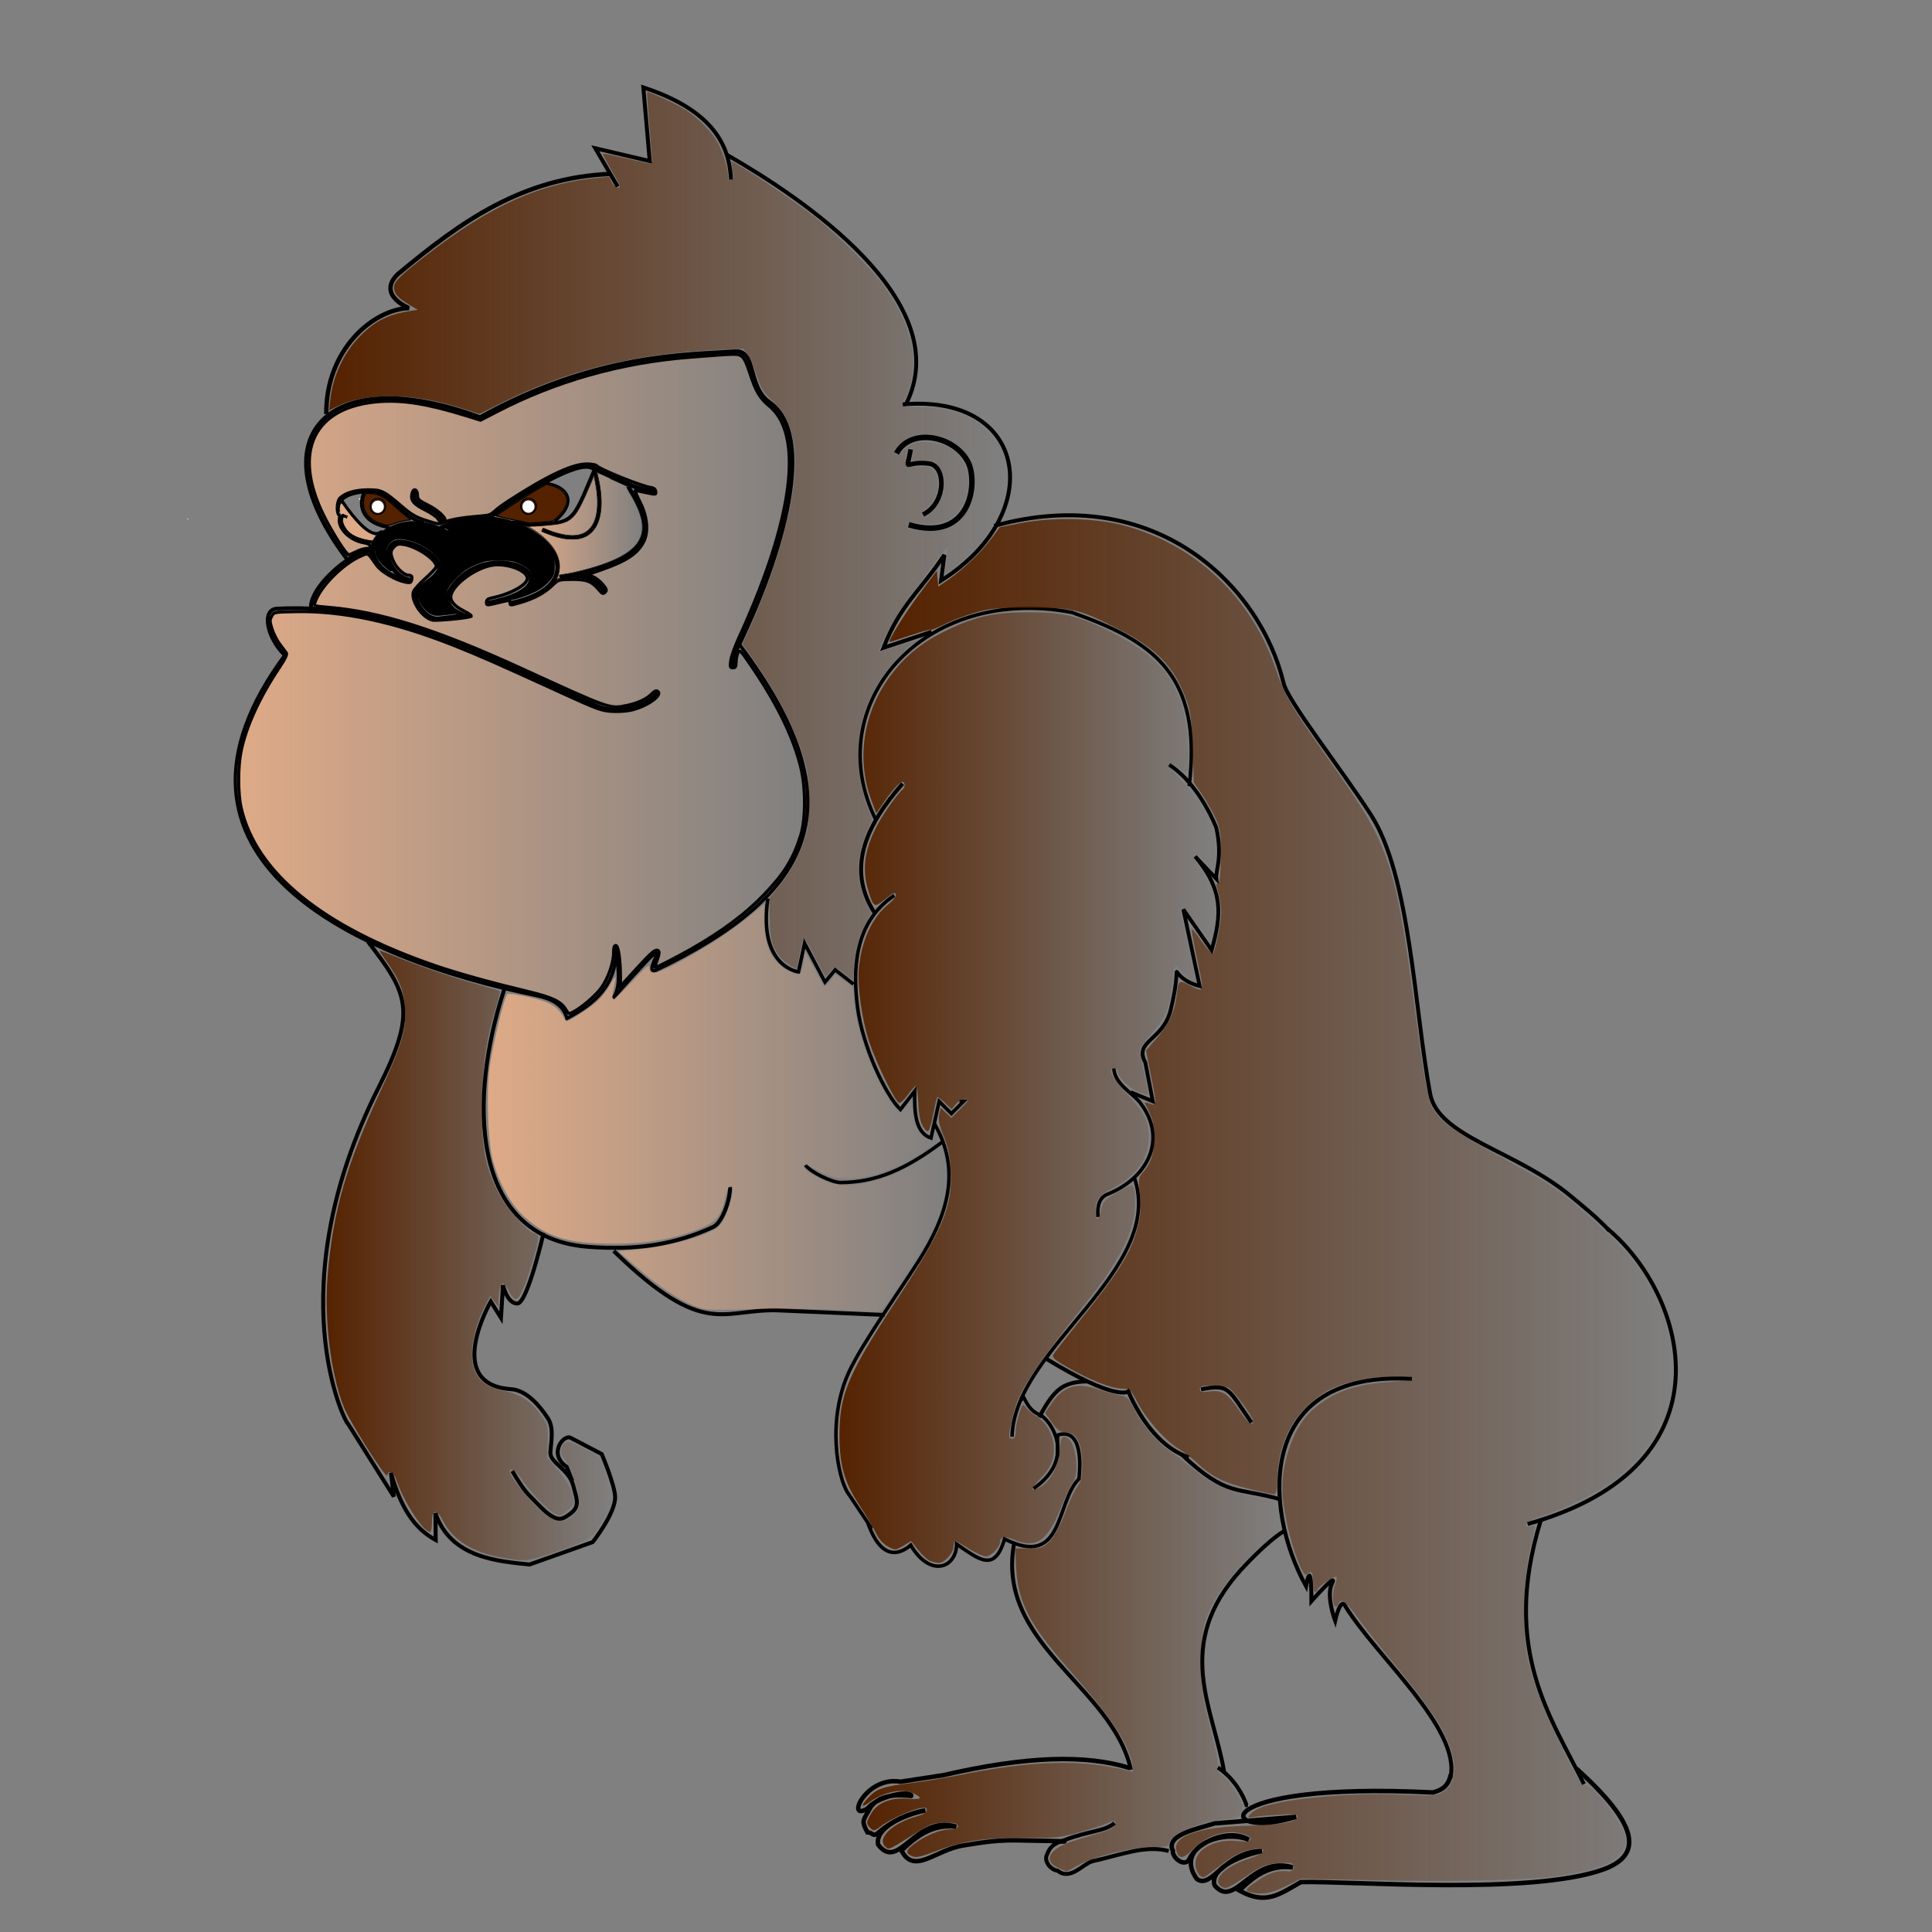 <?xml version="1.0" encoding="UTF-8" standalone="no"?>
<!-- Created with Inkscape (http://www.inkscape.org/) -->

<svg
   xmlns:dc="http://purl.org/dc/elements/1.1/"
   xmlns:cc="http://creativecommons.org/ns#"
   xmlns:rdf="http://www.w3.org/1999/02/22-rdf-syntax-ns#"
   xmlns:svg="http://www.w3.org/2000/svg"
   xmlns="http://www.w3.org/2000/svg"
   xmlns:xlink="http://www.w3.org/1999/xlink"
   xmlns:sodipodi="http://sodipodi.sourceforge.net/DTD/sodipodi-0.dtd"
   xmlns:inkscape="http://www.inkscape.org/namespaces/inkscape"
   width="450"
   height="450"
   id="svg4711"
   version="1.1"
   inkscape:version="0.48.3.1 r9886"
   sodipodi:docname="g_col2.svg">
  <rect width="100%" height="100%" fill="#808080" stroke="none"/>
  <defs
     id="defs4713">
    <linearGradient
       inkscape:collect="always"
       id="linearGradient6448">
      <stop
         style="stop-color:#deaa87;stop-opacity:1;"
         offset="0"
         id="stop6450" />
      <stop
         style="stop-color:#deaa87;stop-opacity:0;"
         offset="1"
         id="stop6452" />
    </linearGradient>
    <linearGradient
       inkscape:collect="always"
       id="linearGradient6440">
      <stop
         style="stop-color:#deaa87;stop-opacity:1;"
         offset="0"
         id="stop6442" />
      <stop
         style="stop-color:#deaa87;stop-opacity:0;"
         offset="1"
         id="stop6444" />
    </linearGradient>
    <linearGradient
       inkscape:collect="always"
       id="linearGradient6432">
      <stop
         style="stop-color:#552200;stop-opacity:1;"
         offset="0"
         id="stop6434" />
      <stop
         style="stop-color:#552200;stop-opacity:0;"
         offset="1"
         id="stop6436" />
    </linearGradient>
    <linearGradient
       inkscape:collect="always"
       id="linearGradient6424">
      <stop
         style="stop-color:#552200;stop-opacity:1;"
         offset="0"
         id="stop6426" />
      <stop
         style="stop-color:#552200;stop-opacity:0;"
         offset="1"
         id="stop6428" />
    </linearGradient>
    <linearGradient
       inkscape:collect="always"
       id="linearGradient6408">
      <stop
         style="stop-color:#552200;stop-opacity:1;"
         offset="0"
         id="stop6410" />
      <stop
         style="stop-color:#552200;stop-opacity:0;"
         offset="1"
         id="stop6412" />
    </linearGradient>
    <linearGradient
       inkscape:collect="always"
       id="linearGradient6400">
      <stop
         style="stop-color:#552200;stop-opacity:1;"
         offset="0"
         id="stop6402" />
      <stop
         style="stop-color:#552200;stop-opacity:0;"
         offset="1"
         id="stop6404" />
    </linearGradient>
    <linearGradient
       inkscape:collect="always"
       id="linearGradient6392">
      <stop
         style="stop-color:#deaa87;stop-opacity:1;"
         offset="0"
         id="stop6394" />
      <stop
         style="stop-color:#deaa87;stop-opacity:0;"
         offset="1"
         id="stop6396" />
    </linearGradient>
    <linearGradient
       inkscape:collect="always"
       id="linearGradient6384">
      <stop
         style="stop-color:#552200;stop-opacity:1;"
         offset="0"
         id="stop6386" />
      <stop
         style="stop-color:#552200;stop-opacity:0;"
         offset="1"
         id="stop6388" />
    </linearGradient>
    <linearGradient
       inkscape:collect="always"
       xlink:href="#linearGradient6384"
       id="linearGradient6390"
       x1="76.305"
       y1="727.271"
       x2="234.888"
       y2="727.271"
       gradientUnits="userSpaceOnUse" />
    <linearGradient
       inkscape:collect="always"
       xlink:href="#linearGradient6392"
       id="linearGradient6398"
       x1="55.225"
       y1="761.648"
       x2="187.766"
       y2="761.648"
       gradientUnits="userSpaceOnUse" />
    <linearGradient
       inkscape:collect="always"
       xlink:href="#linearGradient6400"
       id="linearGradient6406"
       x1="195.017"
       y1="855.683"
       x2="283.609"
       y2="855.683"
       gradientUnits="userSpaceOnUse" />
    <linearGradient
       inkscape:collect="always"
       xlink:href="#linearGradient6408"
       id="linearGradient6414"
       x1="206.656"
       y1="883.332"
       x2="389.77"
       y2="883.332"
       gradientUnits="userSpaceOnUse" />
    <linearGradient
       inkscape:collect="always"
       xlink:href="#linearGradient6424"
       id="linearGradient6430"
       x1="200.437"
       y1="981.703"
       x2="298.908"
       y2="981.703"
       gradientUnits="userSpaceOnUse" />
    <linearGradient
       inkscape:collect="always"
       xlink:href="#linearGradient6432"
       id="linearGradient6438"
       x1="75.569"
       y1="894.757"
       x2="142.907"
       y2="894.757"
       gradientUnits="userSpaceOnUse" />
    <linearGradient
       inkscape:collect="always"
       xlink:href="#linearGradient6440"
       id="linearGradient6446"
       x1="113.626"
       y1="860.452"
       x2="220.204"
       y2="860.452"
       gradientUnits="userSpaceOnUse" />
    <linearGradient
       inkscape:collect="always"
       xlink:href="#linearGradient6448"
       id="linearGradient6454"
       x1="122.799"
       y1="724.836"
       x2="149.677"
       y2="724.836"
       gradientUnits="userSpaceOnUse" />
  </defs>
  <sodipodi:namedview
     id="base"
     pagecolor="#ffffff"
     bordercolor="#666666"
     borderopacity="1.0"
     inkscape:pageopacity="0.0"
     inkscape:pageshadow="2"
     inkscape:zoom="1.4"
     inkscape:cx="249.28571"
     inkscape:cy="174.04283"
     inkscape:document-units="px"
     inkscape:current-layer="layer1"
     showgrid="false"
     inkscape:window-width="1600"
     inkscape:window-height="876"
     inkscape:window-x="0"
     inkscape:window-y="24"
     inkscape:window-maximized="1" />
  <g
     inkscape:label="Layer 1"
     inkscape:groupmode="layer"
     id="layer1"
     transform="translate(0,-602.362)">
    <path
       inkscape:connector-curvature="0"
       style="fill:none;stroke:#000000;stroke-width:1.023;stroke-linecap:butt;stroke-linejoin:miter;stroke-miterlimit:4;stroke-opacity:1;stroke-dasharray:none"
       d="m 142.384,642.86 c -20.769,0.834 -34.94,11.048 -49.711,23.345 -5.038,4.887 2.585,7.914 2.585,7.914 -8.43,0.298 -19.412,9.784 -19.255,24.68"
       id="path2820"
       sodipodi:nodetypes="cccc" />
    <path
       inkscape:connector-curvature="0"
       style="fill:none;stroke:#000000;stroke-width:0.921;stroke-linecap:butt;stroke-linejoin:miter;stroke-miterlimit:4;stroke-opacity:1;stroke-dasharray:none"
       d="m 143.876,645.844 -5.221,-8.95 12.679,2.983 -1.492,-17.154 c 18.528,6.057 20.064,15.778 20.436,21.48"
       id="path2822"
       sodipodi:nodetypes="ccccc" />
    <path
       inkscape:connector-curvature="0"
       style="fill:none;stroke:#000000;stroke-width:0.921;stroke-linecap:butt;stroke-linejoin:miter;stroke-miterlimit:4;stroke-opacity:1;stroke-dasharray:none"
       d="m 169.234,638.385 c 17.261,9.854 53.867,34.146 41.767,58.176"
       id="path2824"
       sodipodi:nodetypes="cc" />
    <path
       inkscape:connector-curvature="0"
       style="fill:none;stroke:#000000;stroke-width:0.921;stroke-linecap:butt;stroke-linejoin:miter;stroke-miterlimit:4;stroke-opacity:1;stroke-dasharray:none"
       d="m 210.256,696.561 c 29.079,-2.59 33.763,25.369 8.95,41.022 l 0.746,-5.967 c -5.657,8.514 -10.186,11.443 -14.171,21.63 l 11.188,-3.729"
       id="path2834"
       sodipodi:nodetypes="ccccc" />
    <path
       inkscape:connector-curvature="0"
       style="fill:none;stroke:#000000;stroke-width:0.921;stroke-linecap:butt;stroke-linejoin:miter;stroke-miterlimit:4;stroke-opacity:1;stroke-dasharray:none"
       d="m 81.224,733.108 c -22.19,-28.778 -5.115,-46.832 30.58,-33.563 27.001,-14.98 48.756,-14.599 59.469,-15.342 4.993,-0.346 2.746,8.179 7.959,11.839 10.719,7.525 3.914,34.412 -8.318,58.993 l -0.187,2.686"
       id="path2836"
       sodipodi:nodetypes="cccscc" />
    <path
       inkscape:connector-curvature="0"
       style="fill:none;stroke:#000000;stroke-width:0.972;stroke-linecap:butt;stroke-linejoin:miter;stroke-miterlimit:4;stroke-opacity:1;stroke-dasharray:none"
       d="M 72.468,744.538 C 71.536,737.728 87.53,727.109 86.445,731.784"
       id="path2838"
       sodipodi:nodetypes="cc" />
    <path
       inkscape:connector-curvature="0"
       style="fill:none;stroke:#000000;stroke-width:0.921;stroke-linecap:butt;stroke-linejoin:miter;stroke-miterlimit:4;stroke-opacity:1;stroke-dasharray:none"
       d="m 231.574,724.849 c 37.557,-10.4 62.004,13.961 67.392,36.614 1.013,4.258 13.381,19.912 20.317,30.637 9.228,14.269 10.136,45.209 13.824,65.037 1.865,10.027 19.943,13.217 32.62,23.712 2.778,2.3 6.367,5.19 9.064,8.108"
       id="path2840"
       sodipodi:nodetypes="cssssc" />
    <g
       id="g2848"
       transform="matrix(0.512,0,0,0.512,11.896,330.08)"
       style="stroke-width:2;stroke-miterlimit:4;stroke-dasharray:none">
      <path
         inkscape:connector-curvature="0"
         sodipodi:nodetypes="csc"
         id="path2842"
         d="m 163.66,796.123 c -15.064,-1.96 -22.534,-15.136 -13.194,-21.463 5.821,-3.943 15.512,-8.365 30.276,-0.288"
         style="fill:none;stroke:#000000;stroke-width:2;stroke-linecap:butt;stroke-linejoin:miter;stroke-miterlimit:4;stroke-opacity:1;stroke-dasharray:none" />
      <path
         inkscape:connector-curvature="0"
         sodipodi:nodetypes="cc"
         id="path2844"
         d="m 176.365,772.51 c 34.572,-19.168 82.194,22.934 32.786,33.713"
         style="fill:none;stroke:#000000;stroke-width:2;stroke-linecap:butt;stroke-linejoin:miter;stroke-miterlimit:4;stroke-opacity:1;stroke-dasharray:none" />
      <path
         inkscape:connector-curvature="0"
         sodipodi:nodetypes="cccssscc"
         id="path2846"
         d="m 163.72,795.7 c -8.944,-0.852 -14.641,-14.914 -6.303,-17.36 8.622,-0.732 21.546,8.103 18.948,13.118 -2.804,5.413 -11.789,7.349 -10.203,13.118 1.188,4.319 5.758,9.301 10.203,8.745 l 11.661,-1.458 c -4.674,-2.054 -8.523,-3.912 -7.288,-10.203 16.233,-29.26 64.318,-4.509 17.979,4.525"
         style="fill:none;stroke:#000000;stroke-width:2;stroke-linecap:butt;stroke-linejoin:miter;stroke-miterlimit:4;stroke-opacity:1;stroke-dasharray:none" />
    </g>
    <path
       style="fill:none;stroke:#000000;stroke-width:0.768;stroke-linecap:butt;stroke-linejoin:miter;stroke-miterlimit:4;stroke-opacity:1;stroke-dasharray:none"
       d="m 98.802,724.068 c -5.025,-0.639 -7.635,-7.292 -12.424,-7.219 -2.783,0.042 -7.498,0.543 -7.597,3.985 -0.01,0.226 0.01,0.464 0.042,0.716"
       id="path2859"
       sodipodi:nodetypes="cssc"
       inkscape:connector-curvature="0" />
    <path
       style="fill:none;stroke:#000000;stroke-width:0.768;stroke-linecap:butt;stroke-linejoin:miter;stroke-miterlimit:4;stroke-opacity:1;stroke-dasharray:none"
       d="m 80.94,722.815 c -1.308,-0.249 -0.977,-1.101 -1.446,0.749 0.49,2.75 2.706,4.522 7.219,5.037"
       id="path2861"
       sodipodi:nodetypes="ccc"
       inkscape:connector-curvature="0" />
    <path
       inkscape:connector-curvature="0"
       style="fill:none;stroke:#000000;stroke-width:0.768;stroke-linecap:butt;stroke-linejoin:miter;stroke-miterlimit:4;stroke-opacity:1;stroke-dasharray:none"
       d="m 79.495,718.863 c 7.358,10.831 9.109,7.162 9.402,7.387"
       id="path2863"
       sodipodi:nodetypes="cc" />
    <path
       style="fill:none;stroke:#000000;stroke-width:0.921;stroke-linecap:butt;stroke-linejoin:miter;stroke-miterlimit:4;stroke-opacity:1;stroke-dasharray:none"
       d="m 96.71,716.622 c -1.559,4.6 4.758,2.849 6.38,7.051"
       id="path2865"
       sodipodi:nodetypes="cc"
       inkscape:connector-curvature="0" />
    <path
       sodipodi:type="arc"
       style="fill:#ffffff;fill-opacity:1;stroke:none"
       id="path2888"
       sodipodi:cx="188.16577"
       sodipodi:cy="334.14969"
       sodipodi:rx="2.1326547"
       sodipodi:ry="4.2653093"
       d="m 190.298,334.15 c 0,0.532 -0.05,1.06 -0.147,1.556 l -1.986,-1.556 z"
       sodipodi:start="0"
       sodipodi:end="0.37337637"
       transform="matrix(0.512,0,0,0.512,-12.007,548.883)" />
    <path
       sodipodi:type="arc"
       style="fill:#ffffff;fill-opacity:1;stroke:none"
       id="path2890"
       sodipodi:cx="186.52527"
       sodipodi:cy="331.19678"
       sodipodi:rx="1.4764533"
       sodipodi:ry="0.65620148"
       d="m 188.002,331.197 c 0,0.25 -0.319,0.478 -0.822,0.588 l -0.654,-0.588 z"
       sodipodi:start="0"
       sodipodi:end="1.111564"
       transform="matrix(0.512,0,0,0.512,-12.007,548.883)" />
    <path
       sodipodi:type="arc"
       style="fill:#ffffff;fill-opacity:1;stroke:none"
       id="path2894"
       sodipodi:cx="108.43729"
       sodipodi:cy="340.38361"
       sodipodi:rx="0.82025182"
       sodipodi:ry="0.32810074"
       d="m 109.258,340.384 c 0,0.125 -0.177,0.239 -0.457,0.294 l -0.364,-0.294 z"
       sodipodi:start="0"
       sodipodi:end="1.111564"
       transform="matrix(0.512,0,0,0.512,-12.007,548.883)" />
    <path
       inkscape:connector-curvature="0"
       style="fill:none;stroke:#000000;stroke-width:0.716;stroke-linecap:butt;stroke-linejoin:miter;stroke-miterlimit:4;stroke-opacity:1;stroke-dasharray:none"
       d="m 84.867,716.848 c -1.883,3.872 0.175,7.649 5.876,8.395"
       id="path2898"
       sodipodi:nodetypes="cc" />
    <path
       inkscape:connector-curvature="0"
       style="fill:none;stroke:#000000;stroke-width:1.023;stroke-linecap:butt;stroke-linejoin:miter;stroke-miterlimit:4;stroke-opacity:1;stroke-dasharray:none"
       d="m 113.912,722.892 c 9.075,-6.324 20.37,-13.214 23.875,-11.634 9.219,4.156 9.949,4.896 14.908,5.59"
       id="path3680"
       sodipodi:nodetypes="csc" />
    <path
       style="fill:none;stroke:#000000;stroke-width:0.819;stroke-linecap:butt;stroke-linejoin:miter;stroke-miterlimit:4;stroke-opacity:1;stroke-dasharray:none"
       d="m 126.336,725.747 c 14.463,6.398 14.51,-5.601 12.088,-13.935 -5.436,12.947 -4.662,12.08 -14.738,12.863 -1.391,0.108 -2.532,-0.867 -4.402,-0.607"
       id="path3682"
       sodipodi:nodetypes="ccsc"
       inkscape:connector-curvature="0" />
    <path
       inkscape:connector-curvature="0"
       style="fill:none;stroke:#000000;stroke-width:0.921;stroke-linecap:butt;stroke-linejoin:miter;stroke-miterlimit:4;stroke-opacity:1;stroke-dasharray:none"
       d="m 146.315,715.673 c 7.366,11.217 4.873,16.928 -14.607,20.986"
       id="path3684"
       sodipodi:nodetypes="cc" />
    <path
       inkscape:connector-curvature="0"
       style="fill:none;stroke:#000000;stroke-width:1.023;stroke-linecap:butt;stroke-linejoin:miter;stroke-miterlimit:4;stroke-opacity:1;stroke-dasharray:none"
       d="m 130.366,736.827 c 3.347,-0.695 8.166,-0.775 10.409,3.358"
       id="path3686"
       sodipodi:nodetypes="cc" />
    <path
       style="fill:none;stroke:#000000;stroke-width:0.512px;stroke-linecap:butt;stroke-linejoin:miter;stroke-opacity:1"
       d="m 127.008,714.834 c 4.711,0.506 8.228,4.08 2.169,9.093"
       id="path3688"
       sodipodi:nodetypes="cc"
       inkscape:connector-curvature="0" />
    <path
       inkscape:connector-curvature="0"
       style="fill:none;stroke:#000000;stroke-width:0.87;stroke-linecap:butt;stroke-linejoin:miter;stroke-miterlimit:4;stroke-opacity:1;stroke-dasharray:none"
       d="m 66.405,755.041 c -4.218,-3.999 -5.637,-10.722 -1.899,-10.922 28.097,-1.504 51.111,12.527 75.029,22.863 3.946,1.705 11.722,-0.136 13.534,-3.393"
       id="path3692"
       sodipodi:nodetypes="cssc" />
    <path
       inkscape:connector-curvature="0"
       style="fill:none;stroke:#000000;stroke-width:0.768;stroke-linecap:butt;stroke-linejoin:miter;stroke-miterlimit:4;stroke-opacity:1;stroke-dasharray:none"
       d="m 66.567,754.624 c -35.475,47.717 16.77,71.156 58.09,79.581 3.545,0.708 6.508,1.998 7.387,5.373 6.65,-3.463 11.869,-7.999 11.417,-16.789 0.131,3.134 1.579,8.954 -0.671,12.088 18.021,-20.256 5.892,-5.248 9.941,-6.479 36.922,-17.661 47.547,-38.571 19.608,-75.788"
       id="path3698"
       sodipodi:nodetypes="ccccccc" />
    <path
       inkscape:connector-curvature="0"
       style="fill:none;stroke:#000000;stroke-width:0.817;stroke-linecap:butt;stroke-linejoin:miter;stroke-miterlimit:4;stroke-opacity:1;stroke-dasharray:none"
       d="m 204.059,793.441 c -13.342,-26.79 10.847,-55.023 45.588,-48.437 18.548,6.575 30.544,14.153 27.326,40.479"
       id="path3700"
       sodipodi:nodetypes="ccc" />
    <path
       inkscape:connector-curvature="0"
       style="fill:none;stroke:#000000;stroke-width:1.279;stroke-linecap:butt;stroke-linejoin:miter;stroke-miterlimit:4;stroke-opacity:1;stroke-dasharray:none"
       d="m 208.808,707.965 c 3.223,-6.052 13.309,-4.228 16.608,1.906 2.502,4.652 0.887,19.037 -13.758,14.714"
       id="path3702"
       sodipodi:nodetypes="csc" />
    <path
       inkscape:connector-curvature="0"
       style="fill:none;stroke:#000000;stroke-width:1.075;stroke-linecap:butt;stroke-linejoin:miter;stroke-miterlimit:4;stroke-opacity:1;stroke-dasharray:none"
       d="m 212.132,707.015 c -1.064,5.861 -1.671,2.579 4.274,3.324 3.979,0.499 4.09,9.233 -1.425,11.872"
       id="path3704"
       sodipodi:nodetypes="csc" />
    <path
       inkscape:connector-curvature="0"
       style="fill:none;stroke:#000000;stroke-width:0.817;stroke-linecap:butt;stroke-linejoin:miter;stroke-miterlimit:4;stroke-opacity:1;stroke-dasharray:none"
       d="m 208.299,810.93 c -9.617,6.363 -9.616,17.834 -8.548,26.118 1.141,8.847 6.332,20.149 9.972,23.744 l 3.324,-4.274 c -0.081,4.988 0.144,9.669 3.799,10.922 l 1.899,-8.548 2.849,2.849 2.849,-2.849 -0.95,0"
       id="path3706"
       sodipodi:nodetypes="csccccccc" />
    <path
       inkscape:connector-curvature="0"
       style="fill:none;stroke:#000000;stroke-width:0.88;stroke-linecap:butt;stroke-linejoin:miter;stroke-miterlimit:4;stroke-opacity:1;stroke-dasharray:none"
       d="m 272.324,780.487 c 7.22,4.683 10.985,14.709 10.985,14.709 1.52,7.034 -0.227,9.816 0,11.862 l -4.943,-5.219 c 6.636,7.919 6.184,13.518 3.845,21.827 l -6.591,-9.49 3.806,17.868 c -8.539,-2.288 -3.408,-8.38 -6.726,5.462 -1.756,7.325 -8.686,7.169 -5.934,12.357 l 1.742,9.015 -5.159,-2.125"
       id="path3708"
       sodipodi:nodetypes="cccccccsccc" />
    <path
       inkscape:connector-curvature="0"
       style="fill:none;stroke:#000000;stroke-width:0.817;stroke-linecap:butt;stroke-linejoin:miter;stroke-miterlimit:4;stroke-opacity:1;stroke-dasharray:none"
       d="m 217.657,864.115 c 6.213,10.775 3.223,21.105 -3.784,32.114 -4.329,6.801 -13.115,19.175 -16.099,25.606 -5.306,11.438 -2.608,24.816 -0.273,28.289 8.117,12.068 4.631,6.95 4.631,6.95 3.339,9.384 7.778,7.056 9.999,5.183 4.487,7.654 10.614,5.377 10.684,-0.237 5.192,3.539 8.847,6.766 11.159,-1.187 13.932,6.981 11.877,-8.569 17.333,-14.009 0.291,-2.73 1.035,-12.071 -4.986,-10.21 l 0,4.986"
       id="path3712"
       sodipodi:nodetypes="csssccccccc" />
    <path
       inkscape:connector-curvature="0"
       style="fill:none;stroke:#000000;stroke-width:0.819;stroke-linecap:butt;stroke-linejoin:miter;stroke-miterlimit:4;stroke-opacity:1;stroke-dasharray:none"
       d="m 178.857,811.635 c -2.359,15.982 7.123,17.095 7.123,17.095 l 1.425,-6.648 4.749,9.023 2.374,-2.849 4.274,3.324"
       id="path3714"
       sodipodi:nodetypes="cccccc" />
    <path
       inkscape:connector-curvature="0"
       style="fill:none;stroke:#000000;stroke-width:0.921;stroke-linecap:butt;stroke-linejoin:miter;stroke-miterlimit:4;stroke-opacity:1;stroke-dasharray:none"
       d="m 85.715,821.703 c 9.287,12.035 11.508,16.035 2.476,33.946 -23.659,46.914 -7.715,78.43 -7.123,78.354 l 10.666,16.949 -0.679,-5.565 c 2.725,9.739 6.45,13.479 10.432,15.683 l -0.057,-6.249 c 3.574,10.491 14.683,11.175 21.901,11.948 l 14.721,-5.224 c 0,0 5.221,-6.554 5.223,-10.447 0,-2.685 -3.116,-10.059 -3.116,-10.059 l -7.241,-3.778 c -1.72,-0.898 -5.287,3.864 -0.928,6.746 l 1.313,3.293"
       id="path3720"
       sodipodi:nodetypes="cscccccccscscc" />
    <path
       inkscape:connector-curvature="0"
       style="fill:none;stroke:#000000;stroke-width:0.921;stroke-linecap:butt;stroke-linejoin:miter;stroke-miterlimit:4;stroke-opacity:1;stroke-dasharray:none"
       d="m 117.47,832.764 c -8.386,25.342 -8.069,57.849 19.396,59.993 11.33,0.885 20.48,-0.525 29.315,-4.647 1.973,-0.921 3.903,-6.09 3.85,-9.236"
       id="path3722"
       sodipodi:nodetypes="cssc" />
    <path
       inkscape:connector-curvature="0"
       style="fill:none;stroke:#000000;stroke-width:0.921;stroke-linecap:butt;stroke-linejoin:miter;stroke-miterlimit:4;stroke-opacity:1;stroke-dasharray:none"
       d="m 126.613,889.533 c 0,0 -3.757,16.452 -6.131,16.452 -2.374,0 -3.324,-4.274 -3.324,-4.274 l -0.475,7.598 -2.374,-3.799 c 0,0 -11.179,19.353 4.749,20.419 3.604,0.241 6.67,3.906 8.495,6.689 1.528,2.331 0.836,5.079 0.644,8.04 -0.153,2.358 4.272,3.935 5.258,7.519 1.152,4.186 1.771,5.37 -1.652,7.452 -1.198,0.729 -2.599,1.224 -6.579,-2.971 -2.475,-2.609 -2.82,-2.481 -5.912,-7.671"
       id="path3724"
       sodipodi:nodetypes="cscccsssssss" />
    <path
       inkscape:connector-curvature="0"
       style="fill:none;stroke:#000000;stroke-width:0.921;stroke-linecap:butt;stroke-linejoin:miter;stroke-miterlimit:4;stroke-opacity:1;stroke-dasharray:none"
       d="m 142.945,893.739 c 21.464,20.876 25.266,13.271 38.615,13.847 l 24.49,1.056"
       id="path3726"
       sodipodi:nodetypes="csc" />
    <path
       inkscape:connector-curvature="0"
       style="fill:none;stroke:#000000;stroke-width:0.817;stroke-linecap:butt;stroke-linejoin:miter;stroke-miterlimit:4;stroke-opacity:1;stroke-dasharray:none"
       d="m 187.582,873.72 c 1.287,1.7 6.233,4.095 8.275,4.08 8.37,-0.062 15.216,-3.158 23.625,-9.452"
       id="path3730"
       sodipodi:nodetypes="csc" />
    <path
       inkscape:connector-curvature="0"
       style="fill:none;stroke:#000000;stroke-width:0.817;stroke-linecap:butt;stroke-linejoin:miter;stroke-miterlimit:4;stroke-opacity:1;stroke-dasharray:none"
       d="m 259.439,851.222 c 0.16,3.667 4.45,5.752 6.234,8.122 6.293,8.36 1.665,17.413 -7.685,21.16 -1.219,0.489 -2.53,1.587 -2.243,5.304"
       id="path3732"
       sodipodi:nodetypes="cssc" />
    <path
       inkscape:connector-curvature="0"
       style="fill:none;stroke:#000000;stroke-width:0.817;stroke-linecap:butt;stroke-linejoin:miter;stroke-miterlimit:4;stroke-opacity:1;stroke-dasharray:none"
       d="m 264.164,876.521 c 7.546,21.717 -28.042,39.753 -28.436,60.499"
       id="path3734"
       sodipodi:nodetypes="cc" />
    <path
       inkscape:connector-curvature="0"
       style="fill:none;stroke:#000000;stroke-width:0.817;stroke-linecap:butt;stroke-linejoin:miter;stroke-miterlimit:4;stroke-opacity:1;stroke-dasharray:none"
       d="m 237.848,928.585 c 0.595,-3.009 0.616,1.9 4.256,3.272 2.424,0.913 8.958,10.063 -1.373,17.211"
       id="path3736"
       sodipodi:nodetypes="csc" />
    <path
       inkscape:connector-curvature="0"
       style="fill:none;stroke:#000000;stroke-width:0.919;stroke-linecap:butt;stroke-linejoin:miter;stroke-miterlimit:4;stroke-opacity:1;stroke-dasharray:none"
       d="m 210.232,784.894 c -8.217,9.281 -13.204,19.488 -6.648,29.917"
       id="path3738"
       sodipodi:nodetypes="cc" />
    <path
       inkscape:connector-curvature="0"
       style="fill:none;stroke:#000000;stroke-width:0.921;stroke-linecap:butt;stroke-linejoin:miter;stroke-miterlimit:4;stroke-opacity:1;stroke-dasharray:none"
       d="m 374.316,888.482 c 18.442,15.119 30.302,55.224 -18.507,68.848"
       id="path3740"
       sodipodi:nodetypes="cc" />
    <path
       inkscape:connector-curvature="0"
       style="fill:none;stroke:#000000;stroke-width:0.921;stroke-linecap:butt;stroke-linejoin:miter;stroke-miterlimit:4;stroke-opacity:1;stroke-dasharray:none"
       d="m 243.834,918.932 c 15.854,9.665 18.798,7.671 18.963,7.506 3.159,7.336 8.195,13.505 14.103,15.344"
       id="path3742"
       sodipodi:nodetypes="ccc" />
    <path
       inkscape:connector-curvature="0"
       style="fill:none;stroke:#000000;stroke-width:0.921;stroke-linecap:butt;stroke-linejoin:miter;stroke-miterlimit:4;stroke-opacity:1;stroke-dasharray:none"
       d="m 279.741,925.974 c 6.659,-1.297 6.217,-0.224 11.752,7.723"
       id="path3744"
       sodipodi:nodetypes="cc" />
    <path
       inkscape:connector-curvature="0"
       style="fill:none;stroke:#000000;stroke-width:0.921;stroke-linecap:butt;stroke-linejoin:miter;stroke-miterlimit:4;stroke-opacity:1;stroke-dasharray:none"
       d="m 358.831,956.658 c -9.271,30.145 2.556,45.83 10.097,61.256"
       id="path3766"
       sodipodi:nodetypes="cc" />
    <path
       inkscape:connector-curvature="0"
       style="fill:none;stroke:#000000;stroke-width:0.921;stroke-linecap:butt;stroke-linejoin:miter;stroke-miterlimit:4;stroke-opacity:1;stroke-dasharray:none"
       d="m 328.875,923.535 c -36.349,-2.142 -34.751,30.117 -24.671,48.289 0,0 1.241,-7.402 1.248,3.489 0,0 6.296,-7.143 4.78,-4.095 -1.429,2.872 0.745,8.66 0.745,8.66 0,0 1.185,-5.365 2.265,-3.589 7.26,11.933 27.23,28.793 24.574,40.201"
       id="path3768"
       sodipodi:nodetypes="cccscsc" />
    <path
       inkscape:connector-curvature="0"
       style="fill:none;stroke:#000000;stroke-width:0.921;stroke-linecap:butt;stroke-linejoin:miter;stroke-miterlimit:4;stroke-opacity:1;stroke-dasharray:none"
       d="m 275.195,941.111 c 10.678,10.031 12.78,7.55 23.066,10.487"
       id="path3772"
       sodipodi:nodetypes="cc" />
    <path
       inkscape:connector-curvature="0"
       style="fill:none;stroke:#000000;stroke-width:1.041;stroke-linecap:butt;stroke-linejoin:miter;stroke-miterlimit:4;stroke-opacity:1;stroke-dasharray:none"
       d="m 367.128,1014.262 c 14.333,12.878 15.854,20.128 6.258,23.554 -16.891,6.029 -58.831,2.628 -70.374,2.915 -5.201,2.97 -8.216,5.377 -14.337,1.978 3.502,-3.366 6.917,-6.068 12.44,-5.393 -9.713,-2.921 -13.486,9.914 -18.212,4.174 -1.135,-3.361 4.575,-6.594 11.003,-7.968 -8.577,-0.015 -11.792,9.146 -15.177,6.45 -5.207,-7.338 5.824,-11.63 12.141,-9.106 -4.808,-2.821 -12.008,0.649 -13.789,4.391 -1.082,2.273 -4.123,-0.215 -3.906,-1.867 -1.804,-3.712 6.059,-5.133 9.727,-6.319 l 18.971,-1.518 c -18.657,5.787 -21.784,-8.389 31.871,-5.691 1.83,-0.529 3.586,-1.208 4.173,-4.223"
       id="path3774"
       sodipodi:nodetypes="cscccccccsccccc" />
    <path
       inkscape:connector-curvature="0"
       style="fill:none;stroke:#000000;stroke-width:0.921;stroke-linecap:butt;stroke-linejoin:miter;stroke-miterlimit:4;stroke-opacity:1;stroke-dasharray:none"
       d="m 253.41,924.114 c -6.232,0.067 -7.969,2.203 -11.391,8.355"
       id="path3790"
       sodipodi:nodetypes="cc" />
    <path
       inkscape:connector-curvature="0"
       style="fill:none;stroke:#000000;stroke-width:0.921;stroke-linecap:butt;stroke-linejoin:miter;stroke-miterlimit:4;stroke-opacity:1;stroke-dasharray:none"
       d="m 299.062,959.009 c -4.029,2.35 -10.073,9.066 -10.073,9.066 -15.778,17.414 -6.441,31.97 -3.881,46.879"
       id="path3792"
       sodipodi:nodetypes="ccs" />
    <path
       inkscape:connector-curvature="0"
       style="fill:none;stroke:#000000;stroke-width:0.921;stroke-linecap:butt;stroke-linejoin:miter;stroke-miterlimit:4;stroke-opacity:1;stroke-dasharray:none"
       d="m 236.279,961.447 c -4.701,23.929 22.86,33.546 27.125,53.122"
       id="path3794"
       sodipodi:nodetypes="cc" />
    <path
       inkscape:connector-curvature="0"
       style="fill:none;stroke:#000000;stroke-width:0.921;stroke-linecap:butt;stroke-linejoin:miter;stroke-miterlimit:4;stroke-opacity:1;stroke-dasharray:none"
       d="m 283.661,1014.042 c 5.037,3.358 6.67,8.766 6.67,8.766 l 0.336,0"
       id="path3818"
       sodipodi:nodetypes="ccc" />
    <path
       inkscape:connector-curvature="0"
       style="fill:none;stroke:#000000;stroke-width:0.921;stroke-linecap:butt;stroke-linejoin:miter;stroke-miterlimit:4;stroke-opacity:1;stroke-dasharray:none"
       d="m 259.605,1026.988 c -2.249,1.937 -5.964,1.787 -11.601,3.939 -3.097,0.965 -3.571,2.014 -4.214,3.569 -0.616,1.49 0.988,3.424 2.53,3.578 3.025,2.462 5.979,-1.716 8.24,-2.217 6.505,-1.441 12.272,-3.835 17.652,-2.353"
       id="path3820"
       sodipodi:nodetypes="cczcss" />
    <path
       inkscape:connector-curvature="0"
       style="fill:none;stroke:#000000;stroke-width:1.041;stroke-linecap:butt;stroke-linejoin:miter;stroke-miterlimit:4;stroke-opacity:1;stroke-dasharray:none"
       d="m 246.476,1031.304 c 6.167,-0.036 -9.004,-0.293 -10.124,-0.3 -4.984,-0.031 -8.704,0.688 -11.944,1.196 -6.623,1.039 -11.46,6.935 -14.435,1.196 3.502,-3.366 7.253,-6.236 12.776,-5.56 -9.69,-2.908 -13.354,10.63 -18.212,4.174 -0.781,-3.777 5.705,-6.885 11.003,-7.968 -4.03,0.663 -7.889,2.531 -11,5.224 -1.259,1.089 -1.222,-0.128 -2.498,-0.117 -1.333,-2.467 -1.115,-2.69 0.23,-4.929 2.321,-5.176 10.138,-3.346 10.034,-3.583 -0.612,-1.39 -8.034,0.213 -10.229,2.955 -5.194,3.216 -0.47,-7.63 7.684,-6.237 l 9.958,-1.523 c 19.504,-4.503 33.254,-4.832 43.441,-1.657"
       id="path3774-8"
       sodipodi:nodetypes="cssccccsccscccc" />
    <path
       style="fill:url(#linearGradient6414);fill-opacity:1;stroke:none;stroke-width:1.034;stroke-miterlimit:4;stroke-opacity:1;stroke-dasharray:none"
       d="m 291.226,1043.087 c -1.429,-0.373 -1.103,-0.843 2.01,-2.893 2.629,-1.732 4.34,-2.212 6.972,-1.958 1.134,0.11 1.698,-1.464 0.666,-1.86 -0.441,-0.169 -2.107,-0.173 -3.703,-0.01 -2.29,0.236 -3.616,0.782 -6.297,2.591 -4.923,3.322 -5.415,3.53 -6.49,2.744 -2.16,-1.58 1.177,-4.776 6.805,-6.518 3.24,-1.002 4.209,-2.457 1.458,-2.188 -2.851,0.278 -4.961,1.227 -8.179,3.68 -1.756,1.339 -3.465,2.596 -3.797,2.795 -0.974,0.582 -2.239,-1.126 -2.239,-3.024 0,-3.379 4.645,-5.862 9.819,-5.25 4.195,0.497 4.108,-1.277 -0.097,-1.988 -3.261,-0.551 -7.544,1.023 -10.142,3.727 -2.419,2.518 -3.471,2.611 -4.036,0.36 -0.817,-3.254 5.435,-5.424 16.345,-5.672 7.937,-0.18 11.889,-0.883 11.889,-2.115 0,-0.613 -0.86,-0.683 -5.04,-0.41 -2.772,0.181 -5.35,0.428 -5.729,0.548 -1.416,0.449 -0.221,-1.107 1.493,-1.944 4.66,-2.276 20.556,-3.845 33.571,-3.312 7.405,0.303 8.137,0.251 9.666,-0.694 2.243,-1.386 3.017,-4.224 2.21,-8.11 -1.098,-5.288 -4.434,-10.524 -14.476,-22.715 -3.294,-3.999 -6.998,-8.71 -8.231,-10.467 -2.23,-3.179 -3.406,-3.897 -3.971,-2.423 -0.163,0.425 -0.505,0.644 -0.759,0.486 -0.626,-0.387 -0.586,-3.453 0.069,-5.174 0.292,-0.769 0.413,-1.516 0.269,-1.66 -0.369,-0.369 -4.419,2.378 -4.419,2.998 0,0.28 -0.233,0.51 -0.517,0.51 -0.284,0 -0.517,-1.047 -0.517,-2.326 0,-2.34 -0.356,-2.797 -1.383,-1.77 -1.208,1.208 -4.788,-9.862 -5.617,-17.366 -0.837,-7.581 2.189,-16.806 6.867,-20.931 4.709,-4.153 9.835,-5.979 18.353,-6.537 2.772,-0.182 5.04,-0.528 5.04,-0.77 0,-0.862 -9.55,-0.466 -13.573,0.563 -5.061,1.294 -7.356,2.496 -10.829,5.67 -4.56,4.168 -7.085,10.271 -7.192,17.383 -0.038,2.535 -0.229,3.341 -0.792,3.341 -0.408,0 -3.098,-0.583 -5.977,-1.295 -5.74,-1.42 -8.595,-2.856 -11.864,-5.965 -1.182,-1.125 -3.135,-2.622 -4.34,-3.329 -2.964,-1.737 -7.567,-6.927 -9.571,-10.793 -1.596,-3.078 -1.706,-3.172 -3.773,-3.227 -2.443,-0.065 -7.197,-1.953 -12.568,-4.991 -2.971,-1.681 -3.629,-2.269 -3.268,-2.922 0.248,-0.45 2.666,-3.565 5.374,-6.923 9.997,-12.399 12.714,-16.727 14.237,-22.682 0.791,-3.093 0.896,-4.561 0.55,-7.677 -0.374,-3.364 -0.31,-3.985 0.505,-4.887 2.018,-2.237 2.825,-4.587 2.841,-8.27 0.014,-3.338 -0.273,-4.403 -2.192,-8.145 -0.11,-0.215 0.401,-0.163 1.136,0.116 1.681,0.639 1.687,0.479 0.235,-6.812 l -1.103,-5.537 2.657,-3.067 c 2.876,-3.32 4.027,-5.918 4.534,-10.233 0.351,-2.983 0.545,-3.133 2.664,-2.055 3.868,1.967 3.782,2.199 2.104,-5.678 -0.829,-3.888 -1.421,-7.156 -1.316,-7.26 0.105,-0.105 1.185,1.227 2.4,2.959 1.215,1.732 2.386,2.956 2.602,2.72 0.216,-0.236 0.784,-2.447 1.264,-4.914 0.693,-3.566 0.761,-5.081 0.333,-7.396 -0.296,-1.601 -0.661,-3.11 -0.812,-3.354 -0.15,-0.244 0.01,-0.535 0.343,-0.648 0.429,-0.143 0.625,-2.082 0.646,-6.376 0.028,-5.612 -0.092,-6.428 -1.317,-9.014 -0.741,-1.564 -2.164,-4.045 -3.164,-5.514 l -1.817,-2.671 -0.257,-7.926 c -0.205,-6.325 -0.479,-8.544 -1.359,-10.986 -2.9,-8.055 -6.946,-12.24 -16.459,-17.027 -8.76,-4.408 -9.777,-4.649 -19.788,-4.688 -7.985,-0.031 -9.531,0.105 -13.181,1.161 -2.274,0.658 -5.449,1.864 -7.056,2.68 -1.606,0.816 -3.02,1.384 -3.142,1.262 -0.122,-0.122 -2.282,0.475 -4.801,1.327 -2.519,0.851 -4.666,1.548 -4.771,1.548 -0.603,0 3.563,-6.737 6.989,-11.302 l 3.993,-5.32 0.161,1.853 0.161,1.853 2.424,-1.659 c 3.358,-2.298 7.618,-6.374 9.962,-9.532 l 1.971,-2.655 4.808,-0.934 c 7.317,-1.422 17.291,-1.22 23.817,0.481 16.908,4.406 30.123,16.946 35.794,33.966 1.956,5.871 3.344,8.188 13.444,22.454 12.963,18.309 14.305,22.355 18.868,56.859 2.321,17.554 2.961,20.912 4.4,23.109 1.833,2.797 5.62,5.435 15.354,10.695 12.425,6.715 14.29,8.015 23.212,16.185 8.276,7.578 12.081,13.191 15.251,22.499 1.175,3.451 1.373,4.919 1.412,10.475 0.048,6.843 -0.482,9.328 -3.102,14.561 -1.657,3.31 -5.883,8.275 -9.411,11.057 -3.709,2.925 -11.487,6.915 -17.022,8.733 -2.799,0.919 -4.264,1.665 -4.264,2.168 0,0.55 0.315,0.668 1.11,0.415 1.237,-0.393 1.263,-0.815 -0.363,5.969 -0.443,1.848 -0.938,6.982 -1.1,11.409 -0.458,12.479 0.988,18.209 8.498,33.691 3.735,7.699 4.631,9.175 5.572,9.175 2.249,0 9.543,10.138 9.543,13.265 0,0.645 -0.708,1.98 -1.574,2.966 -2.081,2.37 -6.636,3.906 -14.861,5.013 -7.287,0.981 -23.798,1.363 -41.633,0.965 l -17.633,-0.394 -3.489,1.757 c -3.317,1.67 -5.715,2.075 -8.296,1.401 l 0,0 z m 0.646,-109.838 c 0,-0.877 -4.596,-7.076 -5.673,-7.653 -0.538,-0.288 -2.273,-0.524 -3.856,-0.524 -2.316,0 -2.877,0.165 -2.877,0.843 0,0.69 0.388,0.791 2.132,0.557 3.032,-0.407 4.27,0.363 6.995,4.351 2.159,3.16 3.279,3.988 3.279,2.425 z"
       id="path4553"
       inkscape:connector-curvature="0" />
    <path
       style="fill:url(#linearGradient6406);fill-opacity:1;stroke:none;stroke-width:1.034;stroke-miterlimit:4;stroke-opacity:1;stroke-dasharray:none"
       d="m 216.613,965.922 c -0.596,-0.241 -1.826,-1.376 -2.734,-2.522 l -1.651,-2.085 -1.848,1.09 c -1.808,1.067 -1.886,1.07 -3.589,0.153 -1.112,-0.599 -2.153,-1.798 -2.881,-3.316 -0.627,-1.308 -2.368,-4.24 -3.869,-6.514 -3.285,-4.976 -4.448,-8.98 -4.505,-15.507 -0.087,-10.002 1.785,-14.479 13.558,-32.428 10.614,-16.182 12.787,-21.433 12.36,-29.859 -0.163,-3.213 -0.604,-5.334 -1.642,-7.892 -1.024,-2.524 -1.323,-3.939 -1.071,-5.082 l 0.348,-1.584 1.258,1.182 1.258,1.182 2.173,-2.173 c 1.996,-1.996 2.075,-2.173 0.971,-2.173 -0.661,0 -1.628,0.523 -2.149,1.163 l -0.947,1.163 -1.586,-1.513 c -0.872,-0.832 -1.669,-1.414 -1.77,-1.292 -0.102,0.121 -0.487,1.733 -0.856,3.581 -0.948,4.746 -1.221,5.125 -2.395,3.333 -0.679,-1.037 -1.024,-2.682 -1.153,-5.507 -0.101,-2.216 -0.347,-4.029 -0.547,-4.029 -0.2,0 -1.047,0.924 -1.884,2.054 -0.836,1.13 -1.753,1.983 -2.038,1.897 -0.909,-0.278 -5.176,-8.937 -6.869,-13.944 -1.847,-5.459 -2.965,-13.576 -2.467,-17.9 0.727,-6.308 3.186,-11.496 6.824,-14.4 0.955,-0.762 1.737,-1.677 1.737,-2.032 0,-0.963 -0.421,-0.809 -2.688,0.986 -2.358,1.868 -2.52,1.766 -3.776,-2.372 -1.893,-6.239 -0.208,-12.426 5.523,-20.286 1.073,-1.472 2.189,-2.823 2.48,-3.003 0.697,-0.431 0.681,-1.816 -0.022,-1.816 -0.634,0 -2.716,2.353 -4.691,5.303 l -1.365,2.038 -1.098,-2.934 c -3.874,-10.355 -1.771,-21.817 5.635,-30.717 3.286,-3.949 7.222,-6.871 12.601,-9.356 6.541,-3.022 10.787,-3.882 18.932,-3.834 7.781,0.046 11.274,0.918 18.755,4.682 10.743,5.406 15.478,11.097 17.18,20.646 0.831,4.664 0.997,11.384 0.292,11.82 -0.26,0.161 -1.205,-0.323 -2.099,-1.075 -1.004,-0.845 -1.81,-1.184 -2.107,-0.886 -0.297,0.297 0.856,1.857 3.015,4.078 4.952,5.093 7.46,10.043 7.766,15.324 0.319,5.518 0.01,6.107 -2.014,3.805 -2.641,-3.008 -4.181,-2.236 -1.821,0.914 2.903,3.874 3.639,6.049 3.615,10.691 -0.012,2.417 -0.243,4.922 -0.512,5.568 -0.457,1.095 -0.672,0.912 -3.193,-2.714 -2.669,-3.839 -4.547,-5.12 -3.996,-2.725 0.595,2.587 3.37,15.594 3.37,15.796 0,0.438 -2.864,-1.657 -3.518,-2.574 -1.134,-1.588 -1.489,-1.092 -1.827,2.554 -0.541,5.822 -1.621,8.565 -4.755,12.077 -1.552,1.739 -2.822,3.552 -2.822,4.028 0,0.476 0.453,2.94 1.007,5.475 0.554,2.535 0.92,4.696 0.814,4.803 -0.106,0.106 -1.05,-0.116 -2.096,-0.495 -2.016,-0.729 -4.894,-3.582 -4.894,-4.852 0,-0.417 -0.349,-0.757 -0.775,-0.757 -1.754,0 -0.552,2.396 3.112,6.203 3.695,3.84 4.903,6.265 4.889,9.814 -0.021,5.124 -2.961,9.208 -8.739,12.136 -2.925,1.482 -3.655,2.512 -3.655,5.154 0,2.509 0.728,2.324 1.322,-0.337 0.442,-1.977 0.8,-2.356 3.847,-4.075 3.308,-1.866 3.367,-1.878 3.797,-0.792 0.24,0.606 0.314,2.82 0.164,4.918 -0.384,5.372 -3.862,12.179 -10.463,20.479 -13.893,17.467 -16.776,21.95 -18.082,28.108 -0.917,4.329 -0.915,4.715 0.032,4.715 0.534,0 0.775,-0.535 0.775,-1.717 0,-0.944 0.375,-2.819 0.834,-4.166 0.784,-2.301 0.878,-2.387 1.55,-1.427 0.394,0.562 1.536,1.529 2.538,2.148 3.071,1.898 4.673,6.166 3.721,9.915 -0.36,1.418 -1.339,2.96 -2.825,4.445 -2.413,2.413 -2.531,3.43 -0.251,2.15 2.564,-1.439 4.333,-4.66 4.636,-8.444 0.264,-3.293 0.671,-3.91 1.994,-3.026 1.912,1.277 2.699,8.553 1.116,10.32 -0.451,0.503 -1.697,3.125 -2.769,5.825 -3.094,7.792 -5.777,9.629 -10.923,7.479 -2.053,-0.858 -3.241,-0.694 -3.241,0.447 0,1.253 -2.095,3.446 -3.292,3.446 -0.632,0 -2.418,-0.808 -3.968,-1.796 -1.55,-0.988 -2.994,-1.802 -3.207,-1.809 -0.213,-0.007 -0.388,0.579 -0.388,1.303 0,1.532 -2.119,3.868 -3.466,3.821 -0.51,-0.018 -1.415,-0.23 -2.011,-0.471 z"
       id="path4557"
       inkscape:connector-curvature="0" />
    <path
       style="fill:url(#linearGradient6438);fill-opacity:1;stroke:none;stroke-width:1.034;stroke-miterlimit:4;stroke-opacity:1;stroke-dasharray:none"
       d="m 116.81,965.142 c -6.801,-1.234 -11.342,-4.097 -13.639,-8.598 -1.429,-2.801 -2.554,-2.66 -2.554,0.318 0,1.279 -0.206,2.326 -0.457,2.326 -1.549,0 -6.231,-7.23 -7.783,-12.018 -0.63,-1.945 -1.877,-2.61 -2.19,-1.167 -0.213,0.984 -8.803,-12.585 -10.141,-16.02 -3.021,-7.755 -4.572,-20.389 -3.737,-30.438 1.257,-15.12 4.297,-25.729 12.364,-43.146 4.929,-10.642 5.934,-14.053 5.631,-19.116 -0.254,-4.256 -1.183,-6.623 -4.346,-11.069 -0.961,-1.35 -1.655,-2.455 -1.544,-2.455 0.112,0 2.495,0.908 5.297,2.018 5.53,2.19 12.705,4.571 18.737,6.218 2.102,0.574 3.897,1.119 3.99,1.212 0.093,0.093 -0.29,1.668 -0.85,3.502 -2.387,7.815 -3.306,14.325 -3.317,23.492 -0.012,9.966 0.64,13.466 3.665,19.693 1.777,3.658 6.596,9.18 8.553,9.801 1.214,0.385 1.189,0.791 -0.39,6.243 -1.694,5.849 -3.078,8.974 -3.976,8.974 -0.39,0 -1.097,-0.814 -1.571,-1.809 -0.474,-0.995 -1.072,-1.809 -1.328,-1.809 -0.57,0 -1.082,1.794 -1.107,3.877 l -0.018,1.551 -0.966,-1.257 -0.966,-1.257 -1.291,2.549 c -1.853,3.659 -2.957,7.743 -2.957,10.939 0,5.016 2.182,7.538 7.484,8.647 3.932,0.823 6.318,2.422 8.76,5.875 1.373,1.941 1.503,2.487 1.414,5.936 l -0.098,3.798 2.568,2.935 c 2.237,2.556 3.636,5.399 3.646,7.405 0,0.33 -0.71,1.2 -1.582,1.934 -1.46,1.228 -1.695,1.277 -2.979,0.613 -1.727,-0.893 -6.183,-5.585 -7.774,-8.187 -1.02,-1.667 -2.652,-2.649 -2.652,-1.596 0,0.995 3.518,5.58 6.42,8.366 3.809,3.657 5.625,4.084 8.295,1.948 1.265,-1.012 1.519,-1.578 1.451,-3.228 -0.12,-2.898 -1.953,-8.381 -3.27,-9.783 -0.834,-0.888 -1.044,-1.562 -0.796,-2.55 0.517,-2.058 1.491,-2.064 5.351,-0.036 l 3.554,1.868 1.386,4.107 c 1.746,5.173 1.734,6.073 -0.135,9.706 -2.541,4.942 -3.23,5.461 -10.697,8.075 -7.318,2.562 -7.861,2.627 -13.458,1.611 l 0,5e-5 z"
       id="path4559"
       inkscape:connector-curvature="0" />
    <path
       style="fill:url(#linearGradient6430);fill-opacity:1;stroke:none;stroke-width:1.034;stroke-miterlimit:4;stroke-opacity:1;stroke-dasharray:none"
       d="m 246.579,1037.482 c -3.739,-1.64 -2.288,-4.474 3.197,-6.245 1.973,-0.637 4.935,-1.534 6.583,-1.993 1.648,-0.459 3.131,-1.184 3.295,-1.611 0.43,-1.122 -0.098,-1.418 -1.341,-0.753 -0.595,0.319 -3.454,1.262 -6.354,2.096 -4.845,1.395 -5.9,1.513 -13.048,1.464 -9.548,-0.065 -14.654,0.675 -20.692,2.998 -3.716,1.43 -4.879,1.681 -5.815,1.254 -1.583,-0.721 -1.475,-1.304 0.525,-2.829 2.529,-1.929 6.071,-3.388 8.256,-3.401 1.373,-0.01 1.938,-0.237 1.938,-0.787 0,-0.6 -0.677,-0.775 -2.995,-0.775 -2.52,0 -3.443,0.282 -5.815,1.774 -7.523,4.734 -7.192,4.573 -7.999,3.903 -2.31,-1.917 1.472,-5.606 7.376,-7.194 1.378,-0.371 2.197,-0.888 2.197,-1.387 0,-0.625 -0.361,-0.722 -1.68,-0.45 -2.344,0.484 -7.001,2.634 -8.988,4.149 -1.514,1.154 -1.74,1.196 -2.477,0.459 -1.047,-1.047 -1.025,-1.35 0.256,-3.521 1.416,-2.4 4.582,-3.636 8.482,-3.313 3.244,0.269 3.619,-0.145 1.177,-1.3 -2.495,-1.179 -6.91,-0.272 -10.08,2.071 -2.132,1.576 -2.171,0.855 -0.071,-1.294 1.837,-1.879 3.405,-2.368 10.28,-3.204 2.701,-0.329 7.683,-1.162 11.071,-1.853 16.366,-3.336 28.446,-3.637 38.76,-0.967 1.48,0.383 1.496,0.364 1.154,-1.367 -1.018,-5.149 -4.85,-10.908 -14.755,-22.174 -9.145,-10.402 -11.877,-15.62 -12.321,-23.538 l -0.262,-4.671 3.123,0.019 c 2.633,0.016 3.341,-0.184 4.509,-1.273 1.612,-1.503 2.819,-3.729 4.622,-8.519 0.712,-1.892 1.765,-4.037 2.339,-4.767 0.815,-1.036 1.044,-2.098 1.044,-4.842 0,-5.276 -1.288,-7.718 -4.073,-7.718 -1.081,0 -1.787,-0.528 -2.993,-2.24 l -1.579,-2.24 1.37,-2.018 c 2.908,-4.282 6.02,-5.202 11.356,-3.356 1.593,0.551 3.723,1.134 4.734,1.297 1.557,0.25 2.013,0.655 2.983,2.654 1.789,3.683 5.137,7.797 8.037,9.878 1.457,1.045 4.166,3.12 6.02,4.611 4.607,3.704 7.576,5.066 13.999,6.422 l 5.482,1.157 0.491,3.289 0.491,3.289 -2.014,1.395 c -2.935,2.034 -10.695,10.436 -12.653,13.699 -3.334,5.558 -3.984,8.176 -3.951,15.921 0.027,6.411 0.201,7.651 2.135,15.249 1.41,5.538 1.94,8.473 1.604,8.885 -0.352,0.431 0.098,1.156 1.505,2.428 1.104,0.997 2.627,2.953 3.386,4.346 1.192,2.19 1.294,2.711 0.757,3.849 -0.543,1.15 -1.047,1.359 -3.995,1.651 -6.123,0.607 -12.936,3.668 -12.936,5.811 0,0.506 -0.98,0.685 -3.748,0.686 -4.831,0 -13.697,2.138 -17.212,4.149 -1.477,0.845 -2.774,1.518 -2.881,1.494 -0.108,-0.023 -0.922,-0.361 -1.811,-0.75 l 0,0 z"
       id="path4561"
       inkscape:connector-curvature="0" />
    <path
       style="fill:url(#linearGradient6446);fill-opacity:1;stroke:none;stroke-width:1.034;stroke-miterlimit:4;stroke-opacity:1;stroke-dasharray:none"
       d="m 194.436,907.411 c -4.549,-0.244 -13.155,-0.305 -19.125,-0.134 -10.3,0.295 -11,0.254 -13.68,-0.805 -3.623,-1.43 -8.526,-4.741 -13.578,-9.169 l -3.998,-3.504 4.256,-0.387 c 7.324,-0.666 16.817,-3.334 19.048,-5.353 1.938,-1.754 4.248,-9.508 2.833,-9.508 -0.376,0 -0.924,1.175 -1.27,2.723 -0.985,4.403 -2.08,5.723 -6.063,7.318 -5.927,2.373 -12.491,3.482 -20.371,3.444 -10.317,-0.051 -15.185,-1.576 -20.505,-6.425 -3.03,-2.762 -5.77,-7.716 -7.192,-13.004 -1.146,-4.26 -1.542,-15.714 -0.748,-21.616 0.679,-5.049 3.398,-16.347 4.103,-17.053 0.232,-0.232 2.596,0.089 5.253,0.713 4.848,1.138 6.466,2.122 8.022,4.879 0.535,0.948 0.734,0.888 3.921,-1.188 3.897,-2.539 5.01,-3.642 6.891,-6.829 1.391,-2.356 1.397,-2.333 0.518,1.938 -0.207,1.005 -0.138,1.68 0.171,1.68 0.284,0 2.28,-1.916 4.435,-4.258 3.134,-3.406 3.918,-4.027 3.918,-3.101 0,0.819 0.307,1.157 1.051,1.157 2.361,0 15.141,-7.457 21.369,-12.47 l 4.333,-3.487 0.018,4.133 c 0.024,5.488 1.68,9.118 5.064,11.102 1.262,0.739 2.611,1.223 2.998,1.074 0.387,-0.149 0.869,-1.371 1.071,-2.716 l 0.367,-2.446 2.095,3.827 c 1.152,2.105 2.2,3.943 2.329,4.085 0.129,0.142 0.771,-0.413 1.427,-1.234 l 1.193,-1.493 2.109,1.493 c 1.858,1.315 2.112,1.74 2.129,3.561 0.028,2.869 1.238,8.307 2.833,12.73 1.714,4.753 5.681,12.448 7.059,13.695 1.042,0.943 1.085,0.934 2.255,-0.426 l 1.193,-1.387 0.555,3.201 c 0.435,2.513 0.893,3.507 2.126,4.623 1.773,1.604 2.589,1.798 2.589,0.616 0,-0.443 0.233,-0.662 0.517,-0.486 0.998,0.617 0.49,1.272 -2.622,3.385 -9.707,6.592 -18.954,8.343 -24.816,4.699 -1.728,-1.074 -2.875,-1.497 -3.194,-1.178 -0.623,0.623 2.588,2.809 5.821,3.964 5.303,1.894 14.482,-0.628 23.09,-6.344 1.524,-1.012 2.891,-1.72 3.037,-1.573 0.749,0.749 1.211,6.582 0.749,9.471 -1.064,6.657 -2.826,10.401 -10.267,21.816 -3.85,5.905 -4.639,6.833 -5.754,6.769 -0.711,-0.041 -5.014,-0.274 -9.563,-0.518 l 0,0 z"
       id="path4565"
       inkscape:connector-curvature="0" />
    <path
       style="fill:url(#linearGradient6454);fill-opacity:1;stroke:#020202;stroke-width:0.129;stroke-miterlimit:4;stroke-opacity:1;stroke-dasharray:none"
       d="m 129.616,737.208 c 0,-0.023 0.072,-0.184 0.161,-0.359 0.481,-0.949 0.675,-2.49 0.459,-3.638 -0.125,-0.661 -0.415,-1.516 -0.72,-2.122 -1.068,-2.121 -3.511,-4.441 -6.199,-5.885 l -0.452,-0.243 0.699,-0.002 c 1.388,-0.004 5.382,-0.344 6.535,-0.558 0.62,-0.115 1.625,-0.43 2.034,-0.637 0.652,-0.331 1.38,-0.961 1.919,-1.661 0.803,-1.044 1.821,-3.072 3.292,-6.561 0.528,-1.252 0.979,-2.255 1.003,-2.229 0.069,0.075 0.428,1.9 0.57,2.89 0.416,2.92 0.314,5.264 -0.309,7.114 -0.848,2.517 -2.617,3.773 -5.313,3.773 -1.669,0 -3.951,-0.553 -6.127,-1.484 -0.335,-0.143 -0.629,-0.261 -0.654,-0.261 -0.045,0 -0.404,0.782 -0.37,0.806 0.105,0.075 1.832,0.737 2.526,0.969 1.783,0.595 3.046,0.828 4.535,0.836 1.194,0.007 1.868,-0.093 2.681,-0.396 3.768,-1.402 5.061,-6.313 3.552,-13.49 -0.105,-0.498 -0.234,-1.065 -0.287,-1.26 -0.053,-0.195 -0.098,-0.359 -0.098,-0.364 -4e-4,-0.005 1.344,0.607 2.988,1.36 1.644,0.753 3.256,1.482 3.583,1.62 0.572,0.241 0.589,0.255 0.452,0.347 -0.078,0.052 -0.153,0.104 -0.167,0.114 -0.013,0.01 0.208,0.391 0.492,0.845 1.66,2.658 2.648,4.853 3.061,6.803 0.213,1.008 0.202,2.378 -0.028,3.248 -0.646,2.445 -2.732,4.378 -6.538,6.061 -3.065,1.355 -8.168,2.799 -11.63,3.292 -0.533,0.076 -0.979,0.149 -0.992,0.162 -0.013,0.013 0.01,0.181 0.036,0.372 l 0.06,0.349 -0.263,0.07 c -0.145,0.039 -0.314,0.09 -0.376,0.114 -0.062,0.024 -0.113,0.025 -0.113,0.002 l 0,0 z"
       id="path4575"
       inkscape:connector-curvature="0" />
    <path
       style="fill:#deaa87;fill-opacity:1;stroke:#deaa87;stroke-width:0.129;stroke-miterlimit:4;stroke-opacity:1;stroke-dasharray:none"
       d="m 85.904,728.06 c -2.383,-0.41 -3.998,-1.167 -4.955,-2.321 -0.39,-0.471 -0.803,-1.268 -0.941,-1.815 -0.075,-0.299 -0.075,-0.403 0,-0.655 l 0.087,-0.3 0.322,0.122 c 0.177,0.067 0.35,0.122 0.383,0.122 0.06,0 0.26,-0.582 0.26,-0.755 0,-0.047 -0.051,-0.086 -0.113,-0.086 -0.062,-5.1e-4 -0.329,-0.1 -0.594,-0.222 -0.444,-0.204 -0.494,-0.214 -0.657,-0.129 -0.174,0.09 -0.178,0.088 -0.322,-0.208 -0.188,-0.389 -0.205,-1.243 -0.034,-1.749 0.063,-0.186 0.137,-0.352 0.164,-0.369 0.028,-0.017 0.192,0.178 0.367,0.433 1.584,2.321 3.769,4.799 5.147,5.838 0.678,0.511 1.546,0.965 1.979,1.034 0.147,0.024 0.284,0.069 0.303,0.1 0.019,0.032 -0.051,0.166 -0.156,0.298 -0.105,0.133 -0.255,0.365 -0.334,0.516 -0.079,0.151 -0.162,0.272 -0.185,0.269 -0.023,-0.003 -0.347,-0.059 -0.72,-0.123 z"
       id="path4577"
       inkscape:connector-curvature="0" />
    <path
       style="fill:#000000;fill-opacity:1;stroke:#000000;stroke-width:0.366;stroke-miterlimit:4;stroke-opacity:1;stroke-dasharray:none"
       d="m 100.51,745.292 c -1.399,-0.639 -3.002,-2.834 -3.011,-4.124 -0.01,-0.799 0.577,-1.506 2.498,-3.027 2.155,-1.706 2.895,-2.694 2.876,-3.838 -0.017,-1.025 -0.309,-1.586 -1.424,-2.735 -1.622,-1.672 -4.032,-2.993 -6.47,-3.548 -2.315,-0.527 -3.333,-0.326 -4.375,0.861 -1.209,1.377 -1.076,3.183 0.457,6.199 0.215,0.424 -0.447,0.006 -1.421,-0.896 -1.442,-1.335 -2.02,-2.329 -2.143,-3.683 -0.153,-1.687 0.666,-2.918 2.754,-4.142 3.795,-2.224 7.824,-2.268 12.428,-0.137 1.389,0.643 1.445,0.653 1.69,0.317 0.372,-0.509 0.312,-0.807 -0.21,-1.045 -0.455,-0.207 -0.445,-0.219 0.546,-0.622 4.07,-1.656 9.659,-1.784 14.132,-0.324 4.403,1.437 8.176,4.228 9.64,7.13 0.472,0.935 0.541,1.269 0.542,2.625 0,1.366 -0.059,1.656 -0.499,2.405 -0.713,1.213 -2.269,2.524 -4.02,3.387 -1.56,0.769 -3.9,1.579 -5.17,1.789 -0.609,0.101 -0.504,0.021 0.649,-0.496 2.817,-1.262 4.198,-2.675 4.198,-4.298 0,-1.747 -1.33,-3.011 -4.203,-3.996 -0.812,-0.278 -1.531,-0.344 -3.746,-0.341 -2.595,0.004 -2.83,0.035 -4.395,0.578 -2.337,0.811 -3.789,1.717 -5.481,3.421 -1.947,1.961 -2.644,3.178 -2.639,4.608 0.01,1.361 0.453,2.365 1.428,3.199 l 0.751,0.643 -1.868,0.216 c -2.413,0.279 -2.64,0.271 -3.513,-0.128 z"
       id="path4581"
       inkscape:connector-curvature="0" />
    <path
       sodipodi:type="arc"
       style="fill:#ffffff;fill-opacity:1;stroke:#2b1100;stroke-width:2;stroke-miterlimit:4;stroke-opacity:1;stroke-dasharray:none"
       id="path4585"
       sodipodi:cx="-33.392857"
       sodipodi:cy="257.71933"
       sodipodi:rx="8.3928576"
       sodipodi:ry="8.5714283"
       d="m -25,257.719 c 0,4.734 -3.758,8.571 -8.393,8.571 -4.635,0 -8.393,-3.838 -8.393,-8.571 0,-4.734 3.758,-8.571 8.393,-8.571 4.635,0 8.393,3.838 8.393,8.571 z"
       transform="matrix(0.191,0,0,0.191,94.378,671.162)" />
    <path
       sodipodi:type="arc"
       style="fill:#ffffff;fill-opacity:1;stroke:#2b1100;stroke-width:2;stroke-miterlimit:4;stroke-opacity:1;stroke-dasharray:none"
       id="path4585-5"
       sodipodi:cx="-33.392857"
       sodipodi:cy="257.71933"
       sodipodi:rx="8.3928576"
       sodipodi:ry="8.5714283"
       d="m -25,257.719 c 0,4.734 -3.758,8.571 -8.393,8.571 -4.635,0 -8.393,-3.838 -8.393,-8.571 0,-4.734 3.758,-8.571 8.393,-8.571 4.635,0 8.393,3.838 8.393,8.571 z"
       transform="matrix(0.191,0,0,0.191,129.467,671.128)" />
    <path
       style="fill:url(#linearGradient6398);fill-opacity:1;stroke:#020202;stroke-width:0.731;stroke-miterlimit:4;stroke-opacity:1;stroke-dasharray:none"
       d="m 131.815,837.542 c -1.121,-1.899 -3.093,-2.852 -8.68,-4.199 -9.363,-2.257 -16.468,-4.236 -21.869,-6.092 -26.172,-8.995 -41.664,-21.619 -45.107,-36.756 -0.755,-3.321 -0.759,-9.497 -0.01,-13.148 1.193,-5.802 4.264,-12.532 8.848,-19.391 1.411,-2.111 1.933,-3.191 1.697,-3.509 -0.188,-0.253 -0.875,-1.165 -1.527,-2.027 -0.652,-0.862 -1.468,-2.463 -1.812,-3.557 -0.562,-1.783 -0.571,-2.09 -0.08,-2.964 0.546,-0.975 0.549,-0.975 5.619,-1.077 10.852,-0.218 22.889,2.351 36.73,7.838 6.037,2.394 9.742,4.026 25.607,11.281 7.785,3.56 8.834,3.945 11.201,4.106 1.475,0.1 3.464,-0.021 4.569,-0.278 3.756,-0.874 7.508,-3.555 6.15,-4.394 -0.334,-0.207 -0.764,-0.025 -1.296,0.548 -1.119,1.208 -3.263,2.222 -5.807,2.747 -4.045,0.835 -3.656,0.971 -24.503,-8.576 -20.051,-9.183 -33.111,-13.308 -45.255,-14.293 -3.028,-0.246 -3.179,-0.299 -2.954,-1.03 1.139,-3.691 6.578,-9.165 10.9,-10.971 1.595,-0.667 1.317,-0.844 3.478,2.216 1.103,1.561 4.412,3.48 6.827,3.957 0.937,0.185 1.174,0.096 1.331,-0.503 0.216,-0.827 0.015,-1.136 -0.74,-1.136 -0.984,0 -2.731,-1.572 -3.411,-3.071 -0.881,-1.939 -0.867,-2.607 0.075,-3.549 0.631,-0.631 1.038,-0.729 2.24,-0.536 3.118,0.499 7.588,3.521 7.588,5.131 0,0.279 -1.155,1.534 -2.567,2.789 -1.412,1.255 -2.667,2.68 -2.789,3.167 -0.533,2.124 2.05,5.918 4.437,6.517 0.873,0.219 7.772,-0.412 8.96,-0.819 0.349,-0.12 -0.214,-0.577 -1.546,-1.256 -2.375,-1.21 -3.393,-2.458 -3.067,-3.757 0.671,-2.674 5.907,-6.418 9.73,-6.958 3.419,-0.483 8.041,1.279 8.041,3.066 0,1.52 -3.985,3.715 -8.315,4.58 -0.845,0.169 -1.188,0.44 -1.188,0.939 0,0.835 -0.039,0.832 2.741,0.161 2.757,-0.666 2.741,-0.666 2.741,-0.007 0,0.678 -0.016,0.678 2.502,-0.047 3.012,-0.867 5.515,-2.204 7.231,-3.862 1.505,-1.454 1.519,-1.458 4.569,-1.501 3.445,-0.048 4.709,0.42 6.328,2.344 0.85,1.011 1.05,1.096 1.503,0.642 0.454,-0.454 0.377,-0.701 -0.581,-1.863 -0.607,-0.737 -1.654,-1.539 -2.326,-1.782 l -1.222,-0.442 3.333,-1.165 c 5.808,-2.029 8.371,-3.734 9.788,-6.513 1.191,-2.334 0.856,-5.906 -0.872,-9.297 -0.743,-1.457 -1.234,-2.644 -1.091,-2.637 0.143,0.007 1.296,0.235 2.564,0.507 2.275,0.488 2.303,0.484 2.193,-0.287 -0.074,-0.521 -0.416,-0.818 -1.025,-0.893 -2.107,-0.257 -12.226,-4.33 -12.786,-5.147 -0.104,-0.153 -0.967,-0.314 -1.916,-0.359 -3.397,-0.16 -9.267,2.573 -18.743,8.725 -4.26,2.766 -3.046,3.113 -5.786,3.357 -2.946,0.262 -6.851,0.575 -9.017,1.491 -1.192,0.504 -1.479,0.476 -4.22,-0.418 -2.459,-0.802 -3.417,-1.367 -5.848,-3.457 -4.02,-3.455 -4.57,-3.713 -7.842,-3.672 -2.772,0.035 -5.006,0.692 -6.284,1.849 -0.876,0.793 -0.895,3.67 -0.237,4.076 0.298,0.184 0.068,0.147 0.01,0.874 -0.205,2.38 2.58,5.03 5.831,5.55 1.633,0.261 2.023,1.314 0.488,1.314 -0.51,0 -1.573,0.329 -2.361,0.731 -0.788,0.402 -1.575,0.731 -1.748,0.731 -0.554,0 -3.749,-4.991 -5.75,-8.982 -7.583,-15.127 -2.381,-25.699 13.146,-26.719 5.404,-0.355 11.107,0.581 19.697,3.234 l 3.596,1.111 3.896,-2.016 c 13.775,-7.128 28.909,-11.396 44.833,-12.644 11.097,-0.87 11.12,-0.87 12.04,-0.267 0.621,0.407 1.186,1.557 1.986,4.044 1.33,4.13 2.318,5.799 4.485,7.575 7.16,5.867 6.086,21.848 -2.992,44.534 -1.167,2.915 -2.931,7.027 -3.921,9.138 -0.99,2.111 -1.905,4.619 -2.032,5.574 -0.209,1.565 -0.161,1.736 0.492,1.736 0.591,0 0.726,-0.252 0.737,-1.371 0.01,-0.754 0.214,-1.732 0.459,-2.174 0.419,-0.753 0.656,-0.491 3.811,4.203 5.542,8.245 9.114,15.699 10.803,22.547 1.18,4.784 1.161,12.053 -0.043,15.887 -1.692,5.389 -3.781,8.777 -8.395,13.618 -4.293,4.504 -9.858,8.672 -17.066,12.781 -2.984,1.701 -8.064,4.319 -8.381,4.319 -0.097,0 0.064,-0.679 0.356,-1.508 0.685,-1.941 0.671,-2.513 -0.059,-2.513 -0.627,0 -1.7,1.023 -5.837,5.568 l -2.573,2.827 -0.01,-2.279 c -0.014,-3.979 -0.495,-7.213 -1.072,-7.213 -0.37,0 -0.519,0.462 -0.519,1.606 0,2.444 -1.304,6.151 -2.93,8.325 -1.401,1.874 -4.545,4.555 -6.571,5.602 -0.915,0.473 -1.006,0.441 -1.611,-0.585 l 0,0 z M 103.564,723.674 c 0.54,-0.54 -1.454,-2.441 -3.8,-3.622 -2.244,-1.13 -2.525,-1.389 -2.525,-2.324 0,-1.462 -0.979,-1.769 -1.279,-0.401 -0.351,1.598 0.332,2.441 3.107,3.838 1.392,0.701 2.707,1.604 2.923,2.008 0.387,0.723 1.119,0.956 1.574,0.501 z"
       id="path4605"
       inkscape:connector-curvature="0"
       sodipodi:nodetypes="cssssssssssssssssssssssscsssssscssssssssssssssssscssssssscsssssscsssssssssscsssssssssccssssssssscssssscccsssssss" />
    <path
       style="fill:url(#linearGradient6390);fill-opacity:1;stroke:none;stroke-width:0.731;stroke-miterlimit:4;stroke-opacity:1;stroke-dasharray:none"
       d="m 196.787,829.209 c -1.034,-0.824 -2.047,-1.499 -2.252,-1.499 -0.205,0 -0.784,0.49 -1.288,1.089 l -0.916,1.089 -0.9,-1.546 c -0.495,-0.85 -1.59,-2.923 -2.433,-4.607 -0.843,-1.684 -1.663,-2.917 -1.821,-2.741 -0.158,0.176 -0.586,1.83 -0.951,3.675 l -0.664,3.355 -1.362,-0.695 c -0.749,-0.382 -1.867,-1.307 -2.484,-2.056 -1.864,-2.261 -2.36,-4.147 -2.428,-9.225 l -0.061,-4.534 2.41,-3.004 c 2.685,-3.347 4.644,-7.023 5.935,-11.138 0.752,-2.399 0.858,-3.449 0.843,-8.407 -0.014,-4.688 -0.158,-6.191 -0.837,-8.709 -2,-7.416 -6.383,-16.16 -12.278,-24.487 l -2.405,-3.397 1.309,-2.811 c 2.239,-4.807 5.477,-13.198 7.02,-18.191 5.588,-18.082 5.261,-29.672 -1.001,-35.357 -2.415,-2.192 -3.097,-3.314 -4.233,-6.959 -0.555,-1.779 -1.43,-3.736 -1.945,-4.347 l -0.936,-1.113 -5.683,0.243 c -19.616,0.839 -35.444,4.751 -51.178,12.65 l -4.565,2.292 -2.928,-0.941 c -7.103,-2.283 -12.174,-3.173 -18.09,-3.173 -4.847,0 -8.905,0.759 -11.844,2.215 l -2.152,1.066 0.245,-2.391 c 0.568,-5.541 3.189,-11.143 6.995,-14.949 3.614,-3.613 6.504,-5.029 11.99,-5.873 l 1.403,-0.216 -2.134,-1.276 c -2.541,-1.519 -3.394,-2.51 -3.405,-3.95 -0.01,-1.314 1.39,-2.704 7.497,-7.444 15.047,-11.679 26.637,-16.864 40.485,-18.112 l 2.119,-0.191 0.598,1.255 c 0.546,1.146 1.925,1.797 1.925,0.91 0,-0.19 -0.924,-1.924 -2.055,-3.854 -1.13,-1.93 -1.978,-3.586 -1.885,-3.679 0.093,-0.093 2.671,0.426 5.729,1.155 3.058,0.728 5.625,1.258 5.706,1.178 0.08,-0.08 -0.177,-3.825 -0.573,-8.321 -0.395,-4.496 -0.647,-8.247 -0.559,-8.335 0.287,-0.287 6.969,2.815 9.148,4.247 3.111,2.046 6.18,5.268 7.471,7.845 1.188,2.371 2.238,5.935 2.238,7.594 0,0.794 0.137,0.95 0.706,0.801 0.388,-0.102 0.649,-0.374 0.579,-0.605 -0.07,-0.231 -0.218,-1.195 -0.331,-2.14 l -0.204,-1.719 2.275,1.326 c 3.962,2.309 12.721,8.287 17.078,11.655 5.423,4.193 13.435,12.214 16.389,16.408 4.228,6.003 6.644,12.315 6.633,17.329 -0.01,2.865 -0.846,6.684 -1.839,8.367 -1.284,2.176 -1.156,2.266 3.248,2.266 6.769,0 12.096,1.845 15.777,5.466 7.024,6.908 5.932,17.817 -2.734,27.311 -2.216,2.428 -6.693,6.167 -7.008,5.852 -0.075,-0.075 0.041,-1.412 0.258,-2.971 0.217,-1.559 0.322,-2.907 0.233,-2.996 -0.089,-0.089 -1.728,1.942 -3.643,4.514 -1.915,2.571 -4.49,5.991 -5.723,7.599 -2.039,2.66 -6.919,11.685 -6.529,12.075 0.09,0.089 2.112,-0.492 4.495,-1.292 4.137,-1.39 5.576,-1.661 3.816,-0.72 -2.17,1.161 -6.795,6.352 -8.893,9.979 -2.902,5.019 -4.286,10.223 -4.29,16.127 -0.01,5.029 1.03,9.975 2.945,14.089 0.364,0.783 0.264,1.274 -0.693,3.384 -2.836,6.255 -2.893,12.146 -0.17,17.568 l 0.917,1.826 -1.261,2.408 c -1.682,3.212 -2.453,6.026 -2.736,9.984 l -0.235,3.28 -1.88,-1.499 z m 25.194,-104.323 c 3.224,-1.89 5.056,-5.476 5.073,-9.935 0.013,-3.405 -0.606,-5.351 -2.325,-7.303 -4.243,-4.821 -11.849,-5.602 -15.474,-1.59 -1.285,1.422 -1.33,1.549 -0.711,2.002 0.58,0.424 0.808,0.331 1.865,-0.756 0.662,-0.682 1.81,-1.44 2.551,-1.684 1.825,-0.602 5.482,-0.263 7.332,0.681 4.381,2.235 6.038,6.239 4.721,11.401 -1.366,5.353 -5.292,7.543 -11.589,6.464 -1.418,-0.243 -1.729,-0.19 -1.927,0.326 -0.13,0.339 -0.159,0.694 -0.064,0.789 0.48,0.481 2.916,0.776 5.718,0.693 2.651,-0.078 3.393,-0.246 4.831,-1.088 l 0,0 z m -5.03,-3.229 c 3.336,-2.929 4.038,-8.267 1.454,-11.056 -0.787,-0.849 -1.151,-0.949 -3.46,-0.949 l -2.58,0 0.234,-1.462 c 0.209,-1.307 0.154,-1.462 -0.516,-1.462 -0.619,0 -0.807,0.335 -1.079,1.919 -0.181,1.055 -0.19,2.079 -0.019,2.275 0.171,0.196 1.52,0.305 3,0.244 2.388,-0.1 2.775,-0.021 3.445,0.699 2.17,2.329 0.84,7.624 -2.366,9.418 -0.631,0.353 -0.47,1.529 0.209,1.529 0.2,0 0.955,-0.519 1.678,-1.153 l 0,0 z"
       id="path4607"
       inkscape:connector-curvature="0" />
    <path
       style="fill:#552200;fill-opacity:1;stroke:#000000;stroke-width:0.258;stroke-miterlimit:4;stroke-opacity:1;stroke-dasharray:none"
       d="m 89.162,724.471 c -3.411,-1.028 -4.983,-3.202 -4.388,-6.068 0.225,-1.082 0.362,-1.175 1.615,-1.093 1.93,0.126 3.013,0.723 5.692,3.14 0.924,0.834 2.136,1.856 2.693,2.272 0.935,0.698 0.983,0.756 0.628,0.756 -0.725,0 -2.416,0.388 -3.45,0.79 -1.365,0.532 -1.633,0.552 -2.791,0.203 z m -0.249,-2.558 c 1.23,-0.691 1.199,-2.674 -0.051,-3.267 -0.556,-0.264 -1.145,-0.264 -1.702,0 -1.24,0.588 -1.282,2.559 -0.07,3.262 0.599,0.347 1.21,0.349 1.823,0.005 l 0,0 z"
       id="path4609"
       inkscape:connector-curvature="0" />
    <path
       style="fill:#552200;fill-opacity:1;stroke:#000000;stroke-width:0.258;stroke-miterlimit:4;stroke-opacity:1;stroke-dasharray:none"
       d="m 122.32,723.99 c -0.497,-0.139 -1.312,-0.305 -1.809,-0.369 -0.498,-0.064 -1.602,-0.293 -2.455,-0.509 -0.853,-0.216 -1.774,-0.44 -2.048,-0.498 l -0.497,-0.106 1.273,-0.858 c 3.353,-2.26 7.676,-4.962 9.691,-6.056 l 0.794,-0.431 0.886,0.217 c 2.345,0.573 3.923,2.022 3.923,3.602 0,1.039 -0.802,2.428 -2.209,3.827 -1.02,1.014 -0.889,0.971 -3.606,1.182 -0.96,0.074 -2.035,0.162 -2.391,0.194 -0.412,0.038 -0.973,-0.032 -1.551,-0.193 l 0,0 z m 1.837,-2.19 c 1.032,-0.808 1.052,-2.166 0.044,-3.013 -0.335,-0.282 -0.545,-0.349 -1.087,-0.349 -0.558,0 -0.752,0.067 -1.15,0.394 -0.617,0.509 -0.847,1.207 -0.632,1.923 0.164,0.548 0.743,1.181 1.213,1.326 0.48,0.149 1.228,0.018 1.611,-0.282 l 0,0 z"
       id="path4611"
       inkscape:connector-curvature="0" />
  </g>
</svg>
